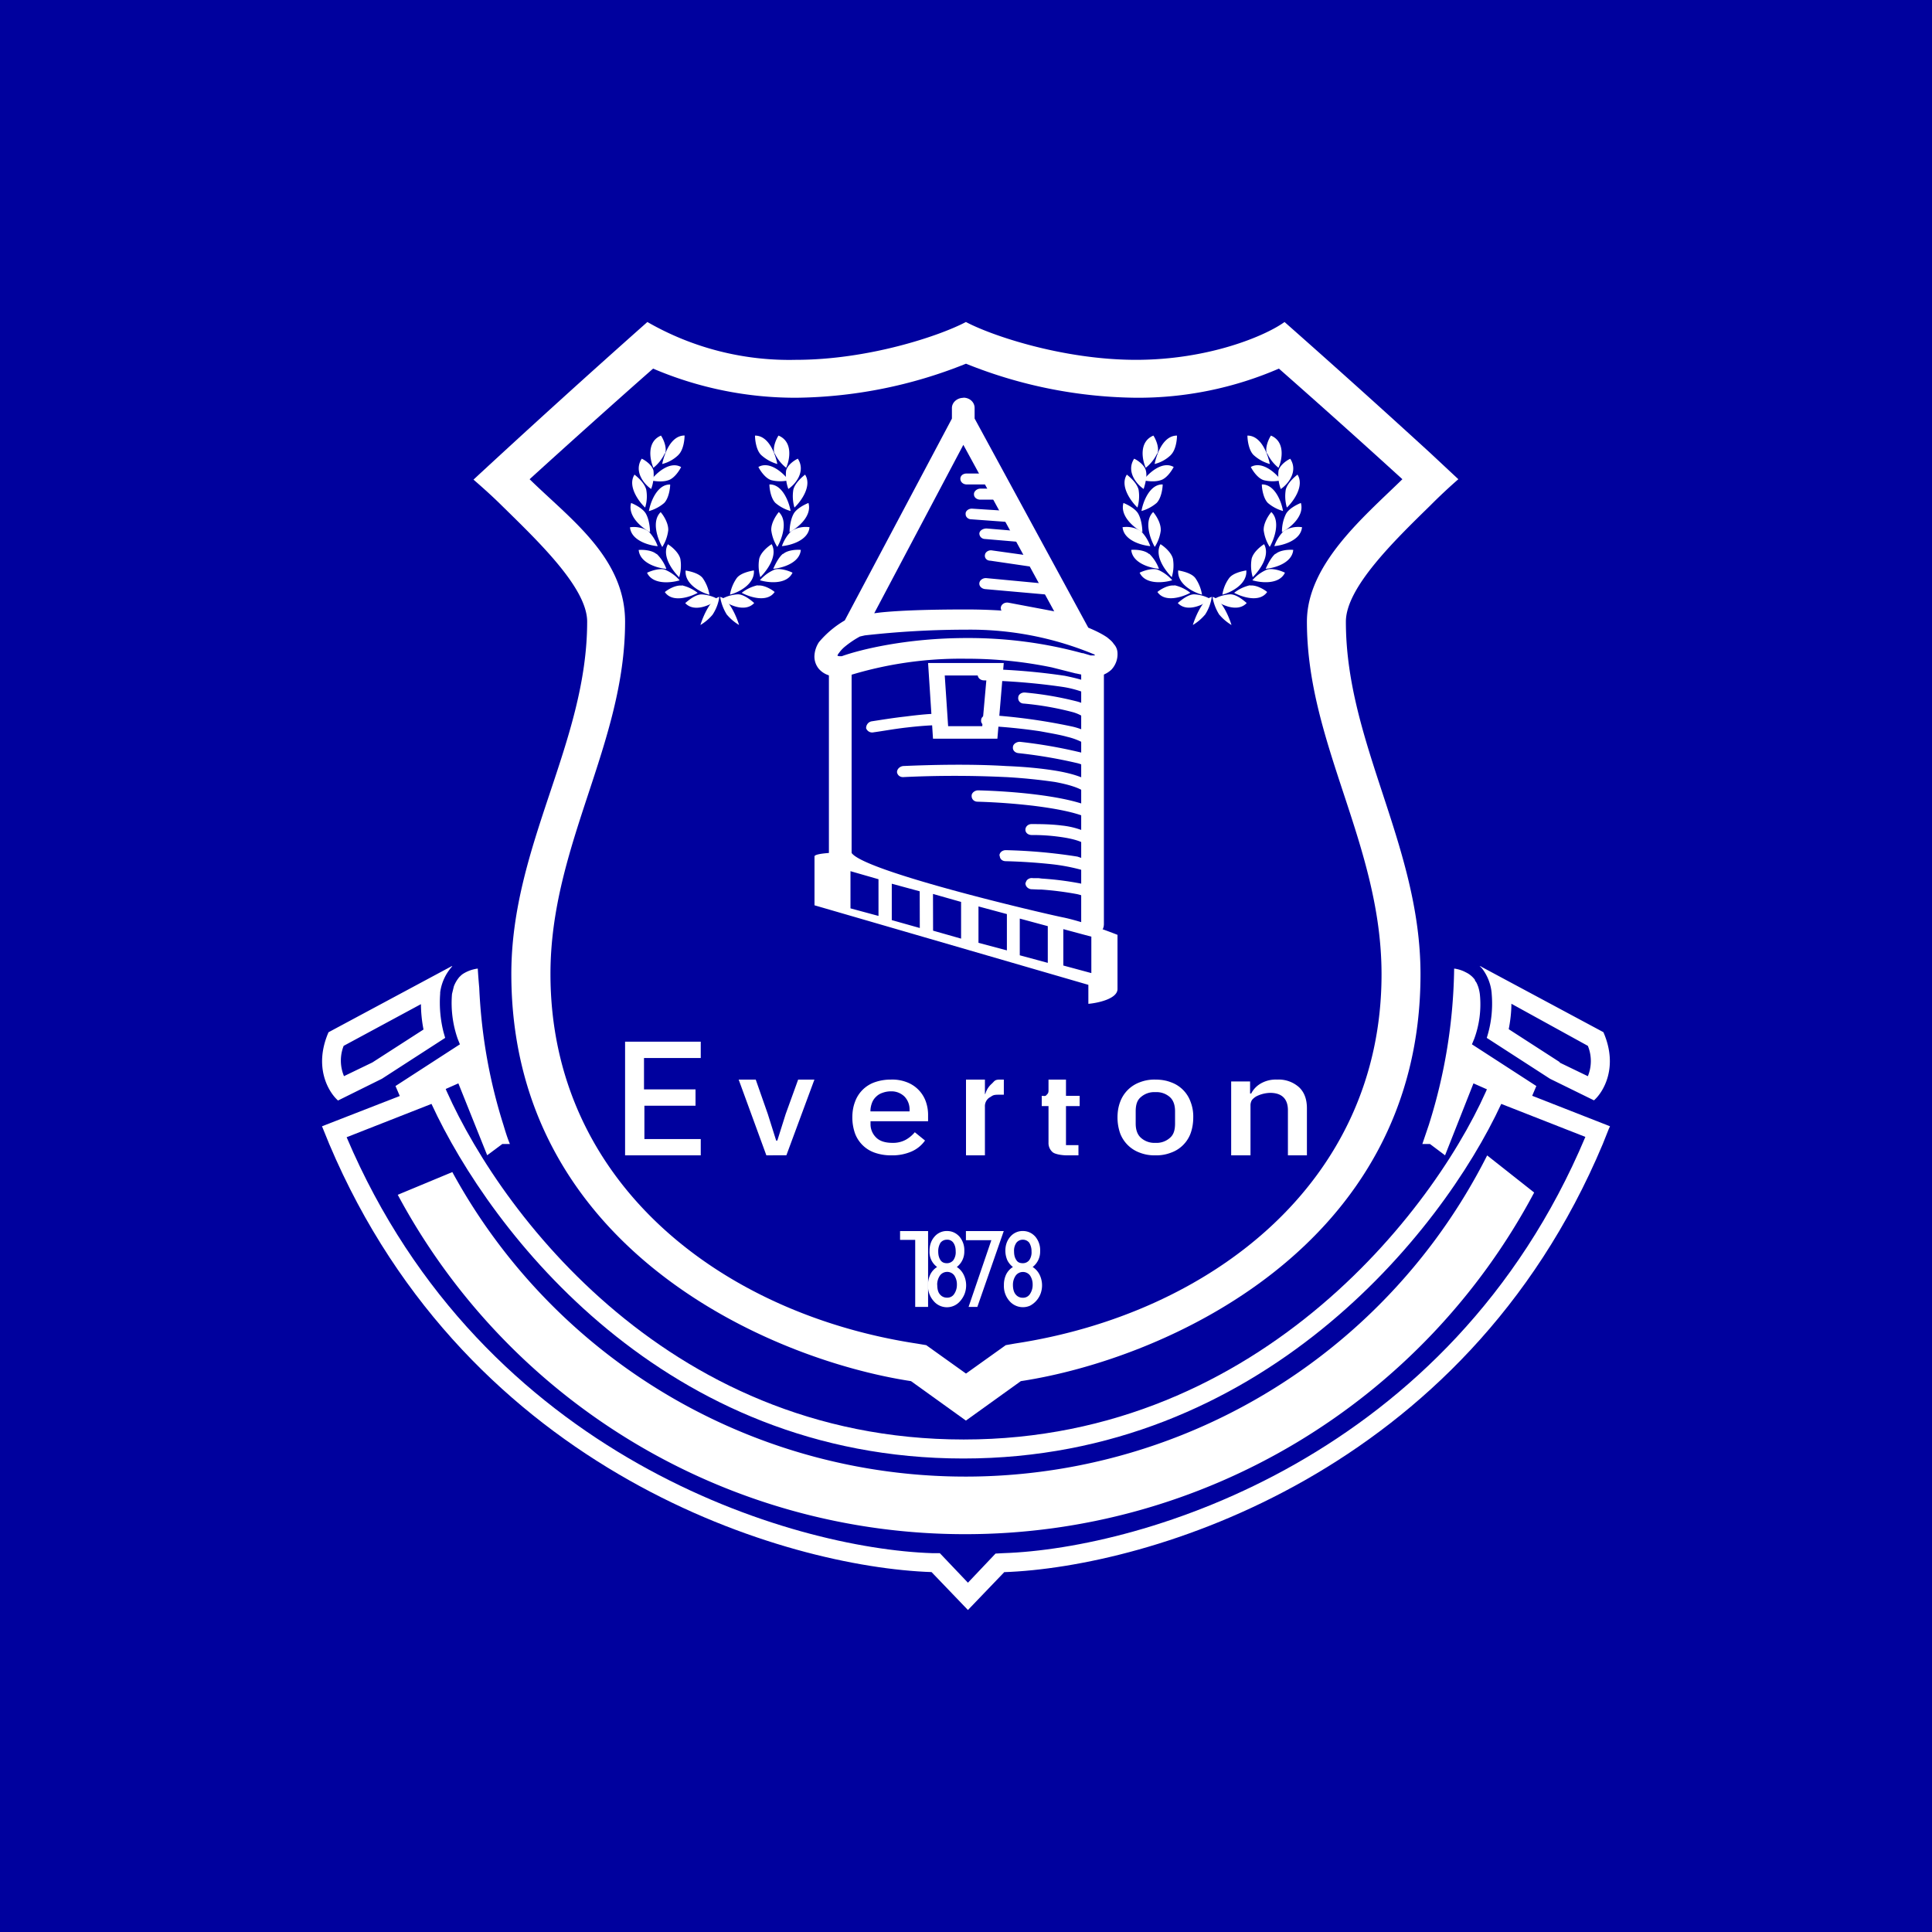 <svg xmlns="http://www.w3.org/2000/svg" width="24" height="24" fill="none" viewBox="0 0 24 24">
    <rect x="0" y="0" width="24" height="24" fill="#808080" stroke="none"/>
    <g clip-path="url(#EFC__a)">
        <path fill="#00019E" d="M24 0H0v24h24z"/>
        <path fill="#fff" fill-rule="evenodd" d="M12.681 17.157c1.765-.268 4.965-1.657 4.965-5.054 0-1.6-.927-2.87-.927-4.38 0-.42.593-.998 1.045-1.44.122-.123.244-.236.352-.33l-.348-.325Q16.87 4.806 15.957 4c-.24.174-.946.47-1.845.47s-1.783-.296-2.113-.47c-.33.174-1.214.47-2.113.47A3.53 3.53 0 0 1 8.042 4q-1.09.967-2.16 1.958c.108.094.23.202.353.324.451.443 1.059 1.021 1.059 1.44 0 1.506-.942 2.776-.942 4.376 0 3.402 3.205 4.79 4.965 5.059l.682.49zM12 17.063l.494-.353.113-.02c2.414-.366 4.555-1.99 4.555-4.587 0-1.61-.927-2.856-.927-4.38 0-.716.715-1.309 1.186-1.77a118 118 0 0 0-1.534-1.374 4.4 4.4 0 0 1-1.774.362A5.8 5.8 0 0 1 12 4.518a5.8 5.8 0 0 1-2.113.423 4.5 4.5 0 0 1-1.774-.362c-.46.404-1.1.979-1.534 1.374.504.494 1.186.974 1.186 1.77 0 1.524-.927 2.775-.927 4.375 0 2.602 2.136 4.226 4.555 4.593l.113.019z" clip-rule="evenodd"/>
        <path fill="#fff" fill-rule="evenodd" d="M12.47 19.53c1.784-.062 5.718-1.215 7.44-5.318l.075-.188.015-.033-1.478-.579c-.612 1.506-2.823 4.47-6.55 4.47-3.75 0-5.868-2.964-6.485-4.47L4 13.991l.09.221c1.736 4.103 5.694 5.256 7.482 5.317l.452.471.451-.47zm-.446.131.343-.362.094-.005c1.727-.056 5.553-1.18 7.233-5.171l-1.045-.41c-.744 1.605-2.988 4.405-6.682 4.405-3.713 0-5.868-2.805-6.607-4.405l-1.054.414c1.694 3.986 5.544 5.11 7.275 5.167h.094z" clip-rule="evenodd"/>
        <path fill="#fff" d="M8.428 5.65c.062-.06.076-.187.076-.24-.174 0-.254.236-.278.354a.44.44 0 0 0 .202-.113m-.131.316c.075-.019.14-.117.164-.165-.14-.08-.31.076-.376.165.038.01.141.024.212 0m-.047.282c.056-.056.075-.178.075-.23-.16-.005-.245.216-.264.33a.5.5 0 0 0 .189-.1m.051.34c.005-.085-.056-.184-.094-.227-.117.113-.037.335.02.433a.5.5 0 0 0 .074-.207m-.249.009a.34.34 0 0 0-.226-.047c.014.164.235.226.344.235a.5.5 0 0 0-.118-.188m.104.287c-.057-.052-.175-.057-.222-.052.015.165.236.226.344.235a.5.5 0 0 0-.122-.188zm.296.06c-.019-.08-.108-.154-.155-.183-.08.146.06.33.14.41a.5.5 0 0 0 .015-.226m-.188.133c-.07-.024-.179.014-.226.037.07.15.296.127.405.094a.5.5 0 0 0-.18-.131m.466.103c-.047-.061-.16-.085-.212-.094-.014.17.188.273.296.301a.5.5 0 0 0-.084-.207m-.26.094c-.074-.01-.173.047-.21.08.093.137.314.061.408.01a.5.5 0 0 0-.197-.094zm.246.109c-.076 0-.165.075-.203.108.113.122.32.023.41-.047a.46.46 0 0 0-.207-.061"/>
        <path fill="#fff" d="M8.851 7.637a.54.54 0 0 0 .085-.222c-.108.024-.202.24-.235.349a.6.6 0 0 0 .15-.127M8.028 6.39c-.033-.07-.141-.123-.188-.142-.047.165.136.311.235.363 0-.047-.01-.15-.047-.221m0-.306c-.019-.08-.104-.155-.146-.188-.09.14.052.334.132.409a.46.46 0 0 0 .014-.221m.235-.452c.024-.075-.023-.179-.052-.221-.178.075-.14.296-.094.4a.5.5 0 0 0 .141-.179z"/>
        <path fill="#fff" d="M8.118 5.849c-.014-.071-.104-.132-.146-.151-.104.16.033.32.117.376a.5.5 0 0 0 .029-.225m1.336-.198c-.061-.061-.075-.188-.075-.24.174 0 .254.235.277.353a.5.5 0 0 1-.202-.113m.132.315c-.075-.019-.141-.117-.165-.165.141-.08.31.076.377.165a.46.46 0 0 1-.212 0m.047.282c-.057-.056-.075-.178-.075-.23.16-.005.244.216.263.33a.5.5 0 0 1-.188-.1m-.052.34c-.005-.085.057-.184.094-.227.118.113.038.335-.019.433a.5.5 0 0 1-.075-.207m.25.009a.34.34 0 0 1 .225-.047c-.014.164-.235.226-.343.235a.5.5 0 0 1 .118-.188m-.104.287c.056-.052.174-.057.221-.052-.014.165-.235.226-.343.235.018-.037.06-.136.122-.188zm-.296.06c.018-.08.108-.154.155-.183.08.146-.061.33-.141.41a.5.5 0 0 1-.014-.226m.188.133c.07-.024.179.014.226.037-.071.15-.297.127-.405.094a.5.5 0 0 1 .179-.131m-.466.103c.047-.061.16-.085.212-.094.014.17-.189.273-.297.301a.5.5 0 0 1 .085-.207m.259.094c.075-.01.174.047.211.08-.094.137-.315.061-.409.01a.5.5 0 0 1 .198-.094zm-.245.109c.075 0 .165.075.202.108-.113.122-.32.023-.409-.047a.46.46 0 0 1 .207-.061"/>
        <path fill="#fff" d="M9.03 7.637a.6.6 0 0 1-.084-.222c.108.024.202.24.235.349a.6.6 0 0 1-.15-.127m.824-1.247c.033-.07.141-.123.188-.142.047.165-.136.311-.235.363 0-.047.01-.15.047-.221m0-.306c.019-.08.104-.155.146-.188.09.14-.052.334-.132.409a.5.5 0 0 1-.014-.221m-.235-.452c-.024-.075.023-.179.051-.221.18.075.142.296.095.4a.5.5 0 0 1-.142-.179z"/>
        <path fill="#fff" d="M9.765 5.849c.014-.071.103-.132.146-.151.103.16-.033.32-.118.376a.5.5 0 0 1-.028-.225m4.78-.198c.062-.061.076-.188.076-.24-.174 0-.254.235-.278.353a.44.44 0 0 0 .203-.113m-.131.315c.075-.019.14-.117.165-.165-.142-.08-.311.076-.377.165.038.01.141.024.212 0m-.047.282c.056-.056.075-.178.075-.23-.16-.005-.245.216-.263.33a.5.5 0 0 0 .188-.1m.051.34c.005-.085-.056-.184-.094-.227-.117.113-.037.335.02.433a.5.5 0 0 0 .075-.207m-.249.009a.34.34 0 0 0-.226-.047c.014.164.236.226.344.235a.5.5 0 0 0-.118-.188m.104.287c-.057-.052-.175-.057-.222-.052.014.165.236.226.344.235a.5.5 0 0 0-.122-.188zm.296.06c-.019-.08-.108-.154-.155-.183-.08.146.061.33.14.41a.5.5 0 0 0 .015-.226m-.188.133c-.07-.024-.179.014-.226.037.07.15.296.127.405.094a.5.5 0 0 0-.18-.131m.466.103c-.047-.061-.16-.085-.212-.094-.014.17.188.273.296.301a.5.5 0 0 0-.084-.207m-.26.094c-.075-.01-.173.047-.21.08.093.137.314.061.409.01a.5.5 0 0 0-.198-.094zm.246.109c-.076 0-.165.075-.203.108.113.122.32.023.41-.047a.46.46 0 0 0-.207-.061"/>
        <path fill="#fff" d="M14.969 7.637a.55.55 0 0 0 .084-.222c-.108.024-.202.24-.235.349a.6.6 0 0 0 .15-.127m-.824-1.247c-.033-.07-.141-.123-.188-.142-.047.165.136.311.235.363 0-.047-.01-.15-.047-.221m0-.306c-.019-.08-.104-.155-.146-.188-.09.14.052.334.132.409a.5.5 0 0 0 .014-.221m.235-.452c.024-.075-.023-.179-.051-.221-.18.075-.142.296-.095.4a.5.5 0 0 0 .142-.179zm-.144.217c-.014-.071-.104-.132-.146-.151-.104.16.033.32.118.376.014-.047.047-.15.028-.225m1.336-.198c-.06-.061-.075-.188-.075-.24.174 0 .254.235.278.353a.5.5 0 0 1-.203-.113m.132.315c-.075-.019-.141-.117-.165-.165.142-.08.31.076.377.165a.46.46 0 0 1-.212 0m.047.282c-.056-.056-.075-.178-.075-.23.16-.005.245.216.263.33a.5.5 0 0 1-.188-.1m-.052.34c-.004-.085.057-.184.095-.227.117.113.037.335-.02.433a.5.5 0 0 1-.075-.207m.25.009a.34.34 0 0 1 .226-.047c-.014.164-.236.226-.344.235a.5.5 0 0 1 .118-.188m-.104.287c.057-.052.174-.057.221-.052-.014.165-.235.226-.343.235.019-.037.061-.136.122-.188zm-.296.06c.018-.08.108-.154.155-.183.08.146-.061.33-.141.41a.5.5 0 0 1-.014-.226m.188.133c.07-.024.179.014.226.037-.07.15-.297.127-.405.094a.5.5 0 0 1 .179-.131m-.466.103c.047-.061.16-.085.212-.094.014.17-.188.273-.297.301a.46.46 0 0 1 .085-.207m.259.094c.075-.01.174.047.212.08-.094.137-.316.061-.41.01a.5.5 0 0 1 .198-.094zm-.245.109c.076 0 .165.075.203.108-.113.122-.32.023-.41-.047a.46.46 0 0 1 .207-.061"/>
        <path fill="#fff" d="M15.147 7.637a.6.6 0 0 1-.085-.222c.109.024.203.24.236.349a.6.6 0 0 1-.15-.127m.824-1.247c.033-.07.14-.123.188-.142.047.165-.137.311-.235.363a.5.5 0 0 1 .047-.221m0-.306c.019-.08.103-.155.146-.188.089.14-.052.334-.132.409a.5.5 0 0 1-.014-.221m-.236-.452c-.023-.075.024-.179.052-.221.179.075.141.296.094.4a.5.5 0 0 1-.14-.179z"/>
        <path fill="#fff" d="M15.882 5.849c.014-.07.104-.132.146-.15.104.16-.033.32-.118.376a.5.5 0 0 1-.028-.226m-3.952.099c0-.038.032-.066.08-.066h.3c.048 0 .08.028.08.066 0 .037-.032.07-.08.07h-.3c-.048 0-.08-.033-.08-.07m.169.188c0-.033.038-.066.08-.066h.282c.038 0 .075.033.075.07s-.037.067-.08.067h-.277c-.047 0-.08-.029-.08-.066zm-.104.245c0-.038.043-.066.085-.062l.518.033c.042 0 .075.038.07.071 0 .038-.042.066-.084.066l-.518-.038c-.042 0-.075-.033-.07-.07m.17.244c.005-.037.047-.06.09-.06l.554.046c.043 0 .076.038.071.07-.005.038-.047.067-.09.062l-.55-.047c-.047 0-.075-.033-.075-.07m.07.264c.005-.033.047-.061.09-.052l.644.09c.048 0 .076.037.066.075-.005.037-.047.061-.094.056l-.64-.094c-.047 0-.075-.037-.066-.075m-.07.353c.005-.038.047-.066.09-.061l.846.08c.043 0 .07.037.066.075 0 .038-.042.061-.085.056l-.847-.075c-.042-.005-.075-.038-.07-.075m.268.296c.01-.037.052-.06.094-.052l.753.142c.042.014.07.047.056.084-.009.038-.046.057-.094.047l-.753-.14c-.042-.01-.065-.048-.056-.08m-1.167 1.497c-.16.018-.315.047-.414.06a.08.08 0 0 1-.094-.051c0-.038.023-.075.066-.085.094-.014.259-.042.423-.06.155-.02.325-.038.428-.034.047 0 .076.038.076.075 0 .038-.038.066-.08.066-.094 0-.245.01-.405.029"/>
        <path fill="#fff" d="M11.529 8.236h.94l-.079.94h-.8zm.207.155.042.63h.424l.056-.63z"/>
        <path fill="#fff" d="M12.145 8.381c0-.037.038-.07.08-.07q.504.01 1.003.084c.14.029.273.062.371.113a.066.066 0 0 1 .029.094.074.074 0 0 1-.104.024 1.3 1.3 0 0 0-.33-.094 8 8 0 0 0-.969-.08c-.047 0-.08-.033-.08-.07m.504.283c0-.038.042-.066.085-.062q.332.03.654.113a.7.7 0 0 1 .183.085c.033.028.038.07.01.099a.085.085 0 0 1-.109.014.5.5 0 0 0-.14-.066q-.302-.08-.613-.108c-.047 0-.075-.038-.07-.075m-.461.282c0-.038.037-.066.08-.066q.523.033 1.035.141a.8.8 0 0 1 .263.104c.038.023.047.066.02.094a.085.085 0 0 1-.109.019.8.8 0 0 0-.216-.085c-.1-.028-.217-.047-.34-.07a7 7 0 0 0-.658-.066c-.047 0-.08-.033-.075-.071m.395.33c.005-.038.047-.062.085-.062q.383.042.757.132a.6.6 0 0 1 .188.085c.029.028.034.07 0 .094a.085.085 0 0 1-.103.01.4.4 0 0 0-.132-.057 6 6 0 0 0-.724-.123c-.047-.004-.076-.037-.071-.075zm-.094.376q-.63-.03-1.261 0c-.047.005-.08-.024-.085-.061 0-.038.033-.07.075-.076.32-.014.824-.028 1.28 0q.356.014.64.062c.18.032.339.08.433.155.033.023.038.066.01.094a.084.084 0 0 1-.109.01c-.06-.048-.188-.09-.367-.123a7 7 0 0 0-.611-.061zm-.419.23c0-.032.038-.065.08-.065.17.004.442.018.71.051.269.033.542.085.711.165.038.019.052.061.033.094a.077.077 0 0 1-.103.028c-.142-.066-.396-.113-.66-.146a8 8 0 0 0-.696-.051c-.047 0-.075-.033-.075-.07zm1.096.513a2.4 2.4 0 0 0-.348-.023c-.047 0-.08-.028-.08-.066s.033-.07.076-.07c.089 0 .235 0 .376.018a1 1 0 0 1 .39.123c.034.023.043.065.015.094a.084.084 0 0 1-.108.019c-.066-.048-.184-.076-.32-.095m-.752.236c0-.043.037-.071.08-.071q.447.01.889.08l.113.038c.033.014.07.028.094.051a.07.07 0 0 1 0 .1.084.084 0 0 1-.108 0 .2.2 0 0 0-.047-.024 2.4 2.4 0 0 0-.367-.07 7 7 0 0 0-.574-.038c-.047 0-.076-.029-.076-.071zm.329.329c.005-.033.047-.061.09-.052h.07l.038.005q.24.015.48.061c.08.024.164.052.226.099a.064.064 0 0 1 .014.094.086.086 0 0 1-.108.014.5.5 0 0 0-.175-.075 4 4 0 0 0-.447-.057h-.033l-.094-.004c-.047-.01-.07-.047-.066-.08z"/>
        <path fill="#fff" d="M10.438 8.173c.08 0 .141.057.141.127v2.353c0 .066-.06.127-.141.127-.075 0-.141-.061-.141-.127V8.3c0-.07.066-.127.141-.127m3.134 0c.08 0 .141.057.141.127v3.186c0 .07-.061.127-.141.127-.075 0-.141-.056-.141-.127V8.3c0-.07.066-.127.141-.127"/>
        <path fill="#fff" d="M11.967 4.94c.08 0 .14.057.14.128v.131l1.412 2.598c.1.042.175.08.236.122.028.024.06.047.08.08a.17.17 0 0 1 .047.113.28.28 0 0 1-.076.207.32.32 0 0 1-.235.085 3 3 0 0 1-.202-.038h-.005l-.296-.075a5.2 5.2 0 0 0-1.064-.108 4.7 4.7 0 0 0-1.482.216.45.45 0 0 1-.226-.01.27.27 0 0 1-.127-.084.24.24 0 0 1-.052-.155.34.34 0 0 1 .057-.174q.137-.162.32-.269L11.825 5.2v-.131c0-.071.066-.127.142-.127m0 .584L10.86 7.618l.08-.01c.226-.023.564-.037 1.063-.037.48 0 .857.047 1.139.108zm-1.285 2.381a1.2 1.2 0 0 0-.188.127.4.4 0 0 0-.07.075c-.02.024-.02.033-.02.038l.024.005h.028c.221-.08.8-.226 1.553-.226.484-.002.967.06 1.435.188h.01l.094.028h.051v-.01a4 4 0 0 0-1.59-.31q-.635 0-1.266.071z"/>
        <path fill="#fff" fill-rule="evenodd" d="M10.118 11.246v-.607c0-.042.282-.052.456-.052.108.226 2.353.753 2.635.81.226.047.541.164.673.216v.673c0 .122-.245.174-.362.184v-.236zm.447-.424.348.1v.456l-.348-.094zm.86.25-.347-.094v.452l.348.098zm.165.033.349.099v.456l-.348-.099zm.918.25-.353-.095v.452l.353.094zm.16.056.348.094v.456l-.348-.094zm.894.226-.353-.095v.452l.348.094v-.451zm-7.308 2.338c.024.08.047.156.08.236H6.24l-.188.14-.358-.893-.668.296-.113-.263.8-.518-.028-.07a1.35 1.35 0 0 1-.07-.556l.023-.094a.4.4 0 0 1 .07-.118l.01-.009q.014-.015.033-.028a.45.45 0 0 1 .184-.066q.007.117.018.235c.028.626.137 1.19.301 1.708m-1.51-.574.786-.508-.02-.07a1.5 1.5 0 0 1-.042-.48v-.015a.6.6 0 0 1 .142-.315l.004-.01L5.62 12h-.01l-.004.005-1.525.818c-.188.433 0 .744.118.848zm-.47-.033.352-.17.635-.409a1.7 1.7 0 0 1-.032-.315l-.96.518a.5.5 0 0 0 .004.376m13.49.843h-.094l.08-.236c.2-.628.306-1.283.315-1.943q.077.01.146.047a.3.3 0 0 1 .113.094v.01c.019.018.028.046.038.07a.5.5 0 0 1 .023.104 1.24 1.24 0 0 1-.07.546l-.029.07.8.518-.112.263-.669-.296-.353.894zm2.038-.542c.117-.103.306-.414.117-.847l-1.5-.804-.024-.014h-.005l-.01-.005.029.028c.07.09.112.198.122.31v.005a1.4 1.4 0 0 1-.061.551l.786.508zm-.428-.47.352.17a.5.5 0 0 0 0-.377l-.95-.523c0 .109-.014.217-.033.316l.635.41z" clip-rule="evenodd"/>
        <path fill="#fff" d="M11.068 14.352a.6.6 0 0 1-.202-.033.4.4 0 0 1-.151-.094.4.4 0 0 1-.094-.146.6.6 0 0 1-.033-.198q0-.106.033-.193a.4.4 0 0 1 .245-.244.6.6 0 0 1 .202-.033.5.5 0 0 1 .198.033.4.4 0 0 1 .235.24.5.5 0 0 1 .028.174v.07h-.715v.033a.23.23 0 0 0 .07.17c.047.047.118.066.203.066a.33.33 0 0 0 .164-.038.4.4 0 0 0 .113-.094l.127.103a.4.4 0 0 1-.169.137.6.6 0 0 1-.254.047m0-.795a.3.3 0 0 0-.104.018.2.2 0 0 0-.08.048.2.2 0 0 0-.051.075.3.3 0 0 0-.02.094v.014h.486v-.019a.23.23 0 0 0-.062-.164.23.23 0 0 0-.169-.066m3.284.795a.5.5 0 0 1-.193-.033.41.41 0 0 1-.244-.24.6.6 0 0 1-.033-.198q0-.106.033-.193a.41.41 0 0 1 .245-.244.5.5 0 0 1 .192-.033q.108 0 .193.033a.4.4 0 0 1 .245.244.5.5 0 0 1 .033.193q0 .106-.033.198a.4.4 0 0 1-.094.146.4.4 0 0 1-.15.094.5.5 0 0 1-.194.033m0-.155a.25.25 0 0 0 .18-.061c.046-.038.065-.095.065-.18v-.15q0-.121-.066-.179a.25.25 0 0 0-.179-.06.25.25 0 0 0-.178.06c-.047.038-.066.094-.066.18v.15q0 .12.066.178a.25.25 0 0 0 .178.062m.942.155v-.918h.235v.15h.014a.3.3 0 0 1 .113-.121.37.37 0 0 1 .207-.052.38.38 0 0 1 .273.094q.099.092.099.263v.584h-.236v-.56c0-.141-.075-.216-.22-.216a.4.4 0 0 0-.17.042.2.2 0 0 0-.057.047.13.13 0 0 0-.018.07v.617zm-2.043 0c-.06 0-.15-.014-.178-.042a.15.15 0 0 1-.048-.118v-.452h-.084v-.127c.033 0 .047.01.066-.019q.02-.014.018-.056v-.127h.217v.202h.17v.127h-.17v.485h.155v.127zm-1.251 0v-.941h.235v.179h.005a.26.26 0 0 1 .075-.123c.042-.037.037-.056.108-.056h.047v.188h-.07c-.07 0-.07.014-.113.038a.13.13 0 0 0-.052.113v.602zm-4.235 0V12.94h.94v.203H8v.39h.64v.203h-.635v.414h.7v.202zm1.755 0-.344-.941h.212l.15.428.104.33h.014l.104-.33.155-.428h.202l-.348.94zm3.063 1.61c0 .046.01.089.033.117a.11.11 0 0 0 .09.042.1.1 0 0 0 .089-.047.2.2 0 0 0 .033-.113.2.2 0 0 0-.033-.117.11.11 0 0 0-.094-.043.11.11 0 0 0-.085.047.2.2 0 0 0-.033.113m.014-.415c0 .047.01.08.029.108.018.029.046.038.08.038a.1.1 0 0 0 .08-.038.17.17 0 0 0 .028-.108.2.2 0 0 0-.028-.108.1.1 0 0 0-.08-.038.1.1 0 0 0-.08.038.17.17 0 0 0-.029.108m-.014.193a.24.24 0 0 1-.07-.085.3.3 0 0 1-.024-.113q-.001-.106.061-.178a.2.2 0 0 1 .155-.071q.092 0 .156.07a.26.26 0 0 1 .06.18.24.24 0 0 1-.093.197.24.24 0 0 1 .085.094.3.3 0 0 1 .014.236.28.28 0 0 1-.13.15.22.22 0 0 1-.256-.056.28.28 0 0 1-.07-.198.3.3 0 0 1 .027-.132.23.23 0 0 1 .085-.094m-.94.221c0 .047.008.09.032.118a.11.11 0 0 0 .09.042.1.1 0 0 0 .089-.047.2.2 0 0 0 .033-.113.2.2 0 0 0-.033-.117.11.11 0 0 0-.094-.043.11.11 0 0 0-.085.047.2.2 0 0 0-.033.113m.013-.414c0 .047.01.08.028.108.02.029.048.038.08.038a.1.1 0 0 0 .08-.038.17.17 0 0 0 .029-.108c0-.047-.01-.08-.029-.108a.09.09 0 0 0-.08-.038.1.1 0 0 0-.08.038.2.2 0 0 0-.028.108m-.014.193a.23.23 0 0 1-.094-.198q-.001-.106.061-.178a.2.2 0 0 1 .155-.071q.092 0 .156.07a.26.26 0 0 1 .06.18.24.24 0 0 1-.093.197.24.24 0 0 1 .084.094.3.3 0 0 1 .014.236.3.3 0 0 1-.056.093.215.215 0 0 1-.33 0 .28.28 0 0 1-.07-.197.3.3 0 0 1 .028-.132.23.23 0 0 1 .085-.094"/>
        <path fill="#fff" d="M11.369 16.235v-.833h-.188v-.109h.348v.942zm.663 0 .283-.829h-.316v-.113h.47l-.328.942z"/>
        <path fill="#fff" d="M18.474 14.353a7.26 7.26 0 0 1-12.855.207l-.678.282a7.99 7.99 0 0 0 7.049 4.216 8 8 0 0 0 7.068-4.244z"/>
    </g>
    <defs>
        <clipPath id="EFC__a">
            <path fill="#fff" d="M0 0h24v24H0z"/>
        </clipPath>
    </defs>
</svg>
